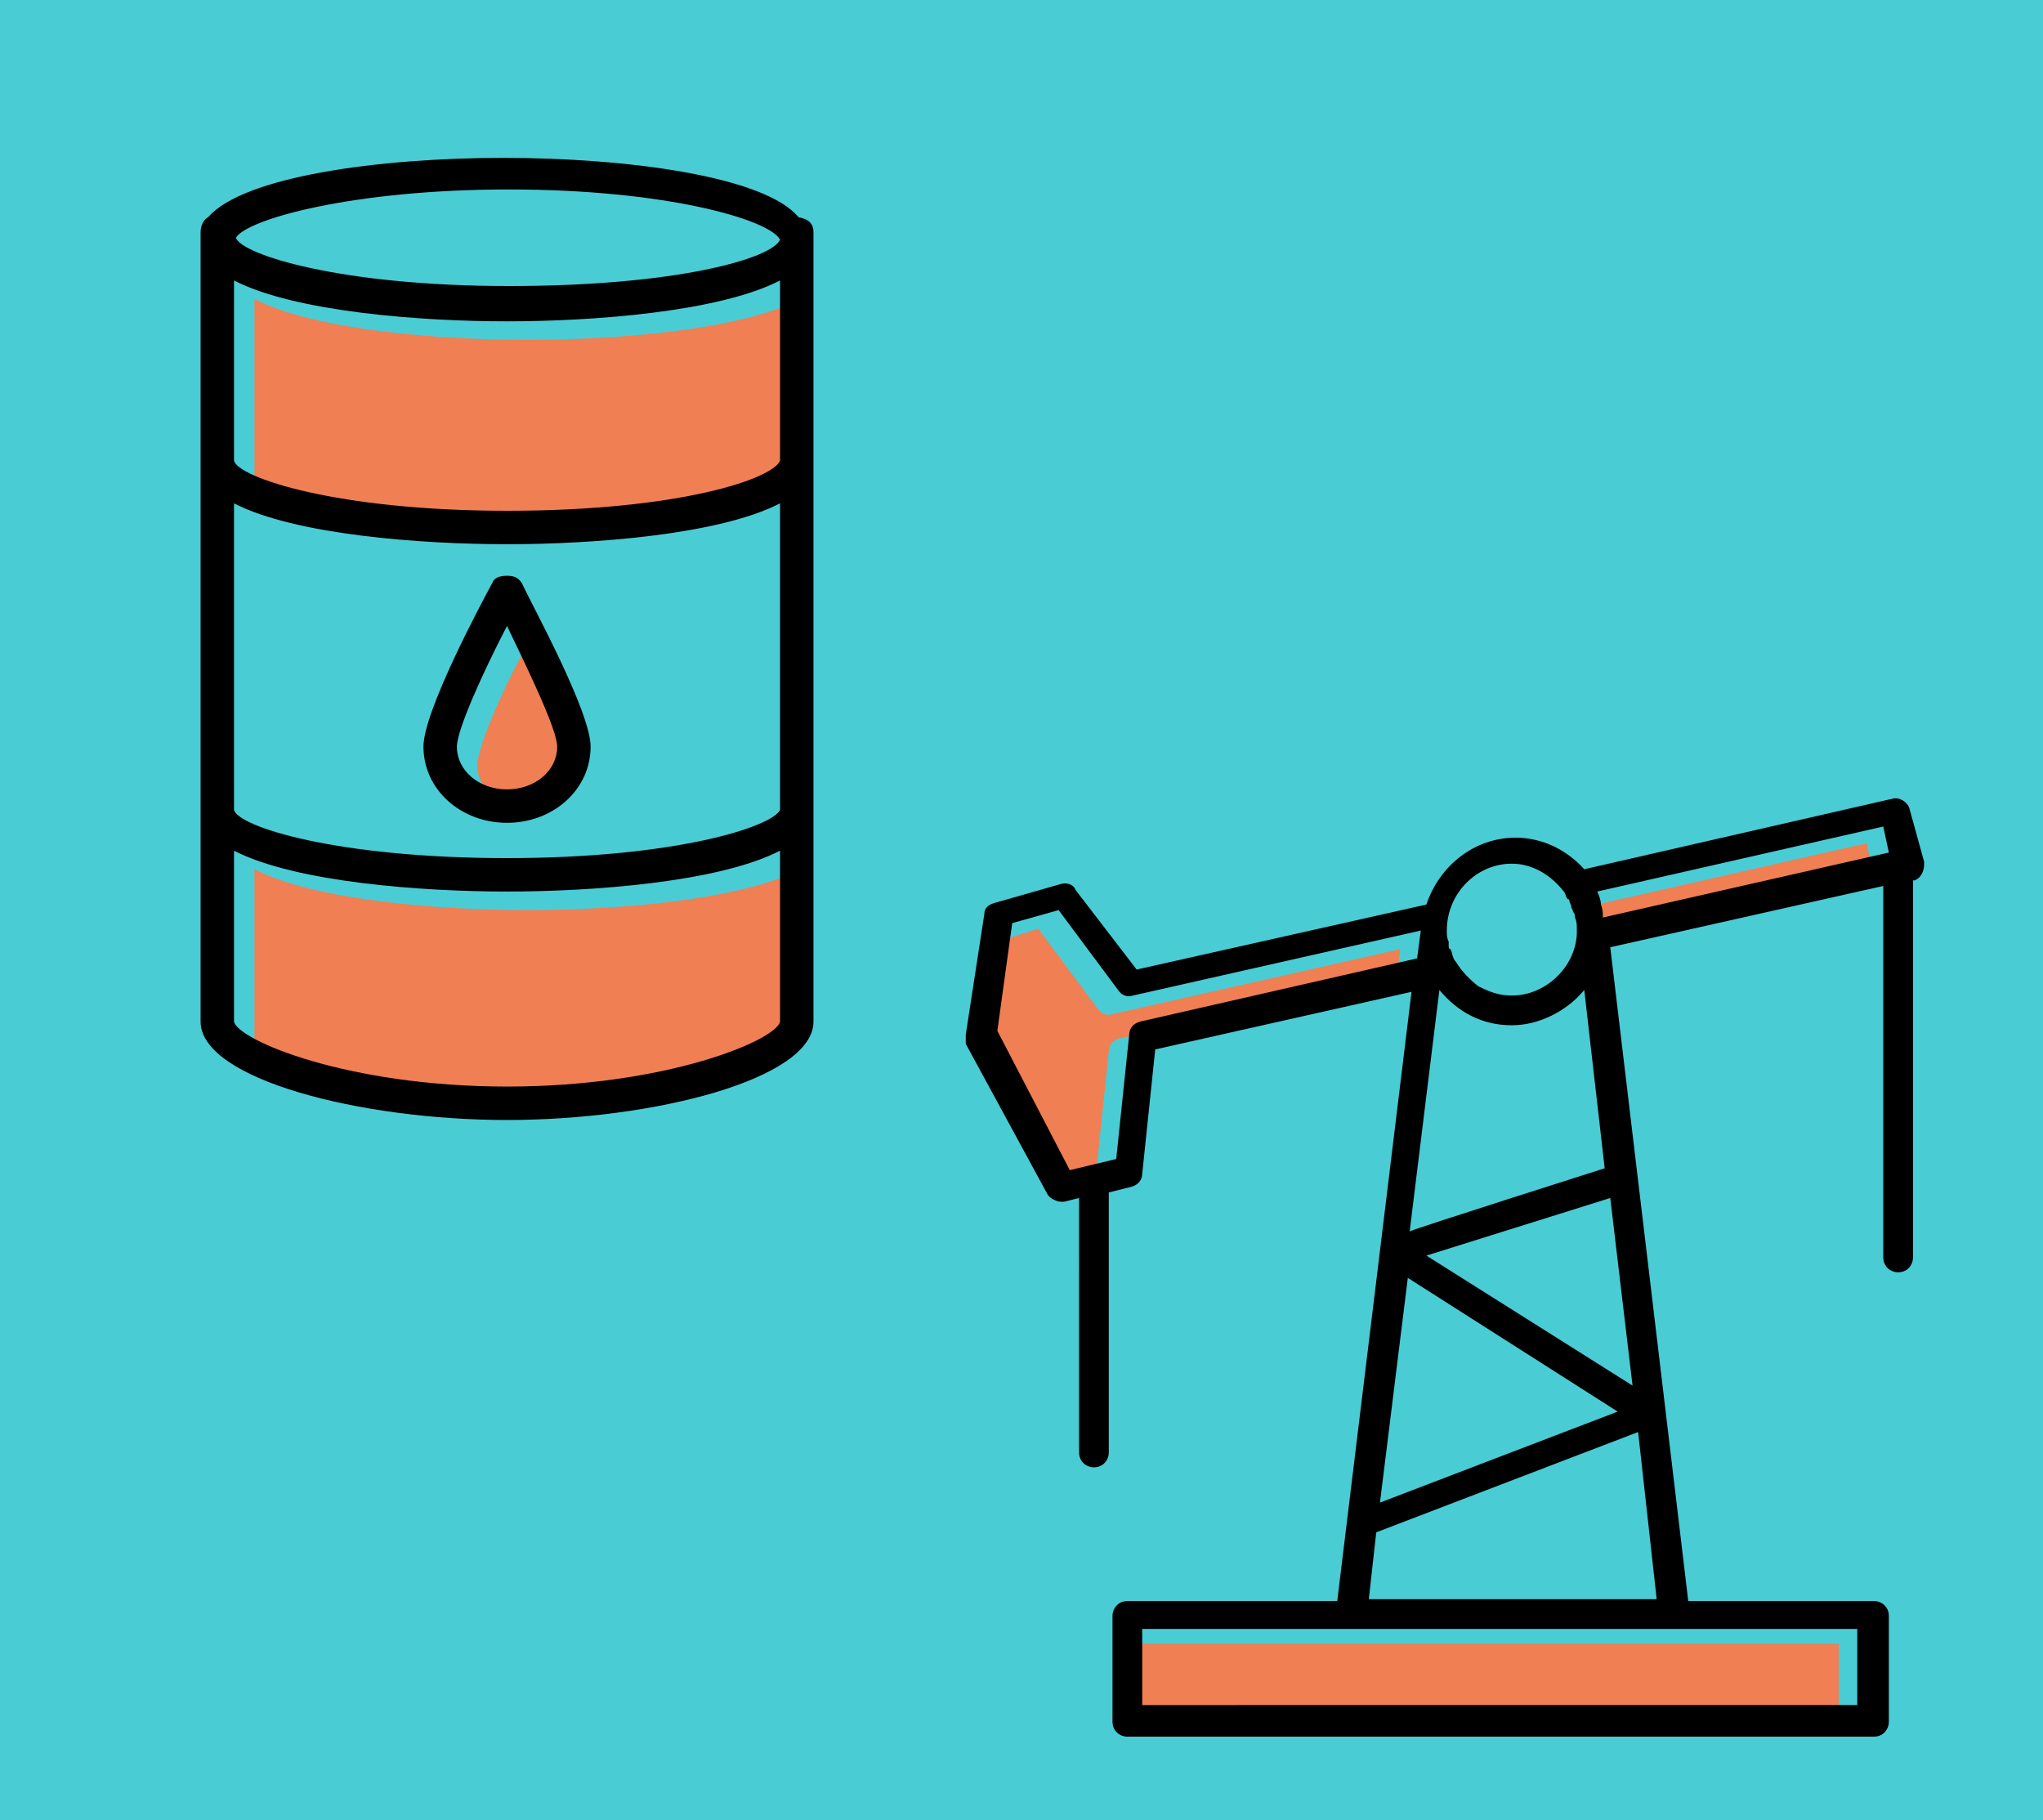 <?xml version="1.0" encoding="utf-8"?>
<!-- Generator: Adobe Illustrator 26.5.0, SVG Export Plug-In . SVG Version: 6.00 Build 0)  -->
<svg version="1.1" id="uuid-884d9102-5ffc-4422-9e55-71a40adb0096"
	 xmlns="http://www.w3.org/2000/svg" xmlns:xlink="http://www.w3.org/1999/xlink" x="0px" y="0px" viewBox="0 0 110 98"
	 style="enable-background:new 0 0 110 98;" xml:space="preserve">
<style type="text/css">
	.st0{fill:#4ACCD4;}
	.st1{fill:#F07F54;}
</style>
<g id="uuid-066c2688-e090-4187-bb9e-49b8fd26d0f0">
	<rect class="st0" width="110" height="98"/>
	<g>
		<g>
			<g>
				<path class="st1" d="M43.1,46.8V56c-0.2,1-6.1,3.5-14.7,3.5S13.8,57,13.7,56v-9.2c3.3,1.7,10.1,2.2,14.7,2.2
					S39.8,48.5,43.1,46.8z"/>
				<path class="st1" d="M43.1,16.1v9.7c-0.2,0.9-5.5,2.7-14.7,2.7S14,26.8,13.7,25.8v-9.7c3.3,1.7,10.1,2.2,14.7,2.2
					S39.8,17.8,43.1,16.1z"/>
				<path class="st1" d="M31.1,41.2c0,1.3-1.2,2.3-2.7,2.3s-2.7-1-2.7-2.3c0-0.9,1.3-4,2.7-6.5C29.6,37.3,31.1,40.3,31.1,41.2z"/>
			</g>
			<g>
				<path d="M43.8,12.5V55c0,3.1-8.6,5.3-16.5,5.3S10.8,58.1,10.8,55V12.5c0-0.4,0.2-0.7,0.4-0.8c1.9-2.2,9.2-3.2,15.9-3.2
					s14.1,1,15.9,3.2C43.6,11.8,43.8,12.1,43.8,12.5z M42,55v-9.2C38.7,47.5,31.9,48,27.3,48s-11.4-0.5-14.7-2.2V55
					c0.2,1,6.1,3.5,14.7,3.5S41.8,56,42,55z M42,43.6V27.1c-3.3,1.7-10.1,2.2-14.7,2.2s-11.4-0.5-14.7-2.2v16.5
					c0.2,0.9,5.5,2.6,14.7,2.6l0,0C36.4,46.2,41.6,44.5,42,43.6z M42,24.8v-9.7c-3.3,1.7-10.1,2.2-14.7,2.2s-11.4-0.5-14.7-2.2v9.7
					c0.2,0.9,5.5,2.7,14.7,2.7S41.6,25.8,42,24.8z M42,12.9L42,12.9c-0.6-1.1-6.2-2.7-14.6-2.7s-14.1,1.6-14.7,2.6l0,0
					c0.3,0.9,5.6,2.6,14.7,2.6S41.6,13.9,42,12.9L42,12.9z"/>
				<path d="M31.8,40.2c0,2.3-2,4.1-4.5,4.1s-4.5-1.8-4.5-4.1c0-1.9,3.1-7.7,3.7-8.8c0.1-0.3,0.4-0.4,0.8-0.4s0.6,0.1,0.8,0.4
					C28.6,32.5,31.8,38.3,31.8,40.2L31.8,40.2z M27.3,42.5c1.5,0,2.7-1,2.7-2.3c0-0.9-1.5-4-2.7-6.5c-1.3,2.5-2.7,5.6-2.7,6.5
					C24.6,41.5,25.8,42.5,27.3,42.5z"/>
			</g>
		</g>
		<g>
			<g>
				<path class="st1" d="M53.4,50.8l-0.8,5.8l3.9,7.3l2.5-0.6l0.7-6.7c0-0.3,0.2-0.6,0.6-0.7l14.9-3.3l0.2-1.5l-15.5,3.5
					c-0.3,0.1-0.6,0-0.8-0.3L55.9,50L53.4,50.8L53.4,50.8z"/>
				<path class="st1" d="M60.5,88.5v4.1H99v-4.1H60.5z"/>
				<path class="st1" d="M100.5,45.4l-15.4,3.5c0.1,0.2,0.1,0.4,0.2,0.6c0,0,0,0,0,0.1c0,0.2,0.1,0.4,0.1,0.6v0.1l15.4-3.5
					L100.5,45.4L100.5,45.4z"/>
			</g>
			<path d="M53,49.2c0-0.3,0.2-0.5,0.6-0.6l3.5-1c0.3-0.1,0.7,0,0.8,0.3l3.3,4.3l15.6-3.5c0.7-2.1,2.6-3.6,4.8-3.6
				c1.5,0,2.8,0.7,3.7,1.7l16.6-3.8c0.4-0.1,0.8,0.2,0.9,0.5l0.8,2.9c0,0.2,0,0.4-0.1,0.6c-0.1,0.2-0.2,0.3-0.4,0.4h-0.1v20.3
				c0,0.4-0.3,0.8-0.8,0.8c-0.4,0-0.8-0.3-0.8-0.8v-20L86.7,51l4.2,35.2h10c0.4,0,0.8,0.3,0.8,0.8v5.7c0,0.4-0.3,0.8-0.8,0.8H60.7
				c-0.4,0-0.8-0.3-0.8-0.8V87c0-0.4,0.3-0.8,0.8-0.8h11.3L76,53.4l-13.8,3.1l-0.7,6.7c0,0.3-0.2,0.6-0.6,0.7l-1.2,0.3v14
				c0,0.4-0.3,0.8-0.8,0.8c-0.4,0-0.8-0.3-0.8-0.8V64.5l-0.8,0.2c0,0-0.1,0-0.2,0c-0.2,0-0.6-0.2-0.7-0.4l-4.4-8.1
				C52,56.1,52,55.9,52,55.7L53,49.2L53,49.2z M57.6,63l2.5-0.6l0.7-6.7c0-0.3,0.2-0.6,0.6-0.7l14.9-3.4l0.2-1.5l-15.5,3.5
				c-0.3,0.1-0.6,0-0.8-0.3L57,49l-2.5,0.7l-0.8,5.8L57.6,63L57.6,63z M100,91.8v-4.1H61.5v4.1H100z M89.2,86.1l-1-9l-14.1,5.4
				l-0.4,3.6H89.2z M87.1,76l-11.3-7.2l-1.5,12.1L87.1,76L87.1,76z M86.4,62.9l-1.1-9.6c-0.9,1.1-2.4,1.9-3.9,1.9
				c-1.6,0-2.9-0.7-3.9-1.9l-1.6,13C76,66.2,86.4,62.9,86.4,62.9z M86.7,64.5l-9.9,3.1l11.1,7C87.9,74.6,86.7,64.5,86.7,64.5z
				 M78,50.9c0,0.1,0,0.2,0.1,0.2c0.1,0.2,0.1,0.5,0.3,0.7c0.3,0.5,0.8,1,1.2,1.3c0.6,0.3,1.1,0.5,1.8,0.5c1.8,0,3.4-1.5,3.5-3.3
				l0,0c0-0.1,0-0.1,0-0.3s0-0.4-0.1-0.6c0-0.1,0-0.2-0.1-0.3c0-0.1-0.1-0.2-0.1-0.3s-0.1-0.2-0.1-0.3c0,0,0-0.1-0.1-0.1
				c-0.1-0.1-0.1-0.3-0.2-0.4l0,0c-0.7-0.9-1.7-1.5-2.8-1.5c-1.9,0-3.5,1.6-3.5,3.6c0,0.2,0,0.4,0.1,0.6C78,50.7,78,50.8,78,50.9
				L78,50.9z M86.2,48.7C86.2,48.7,86.3,48.7,86.2,48.7c0.1,0.3,0.1,0.4,0.1,0.6v0.1l15.4-3.5l-0.3-1.4L86,48
				C86.1,48.2,86.2,48.5,86.2,48.7L86.2,48.7z"/>
		</g>
	</g>
</g>
</svg>

